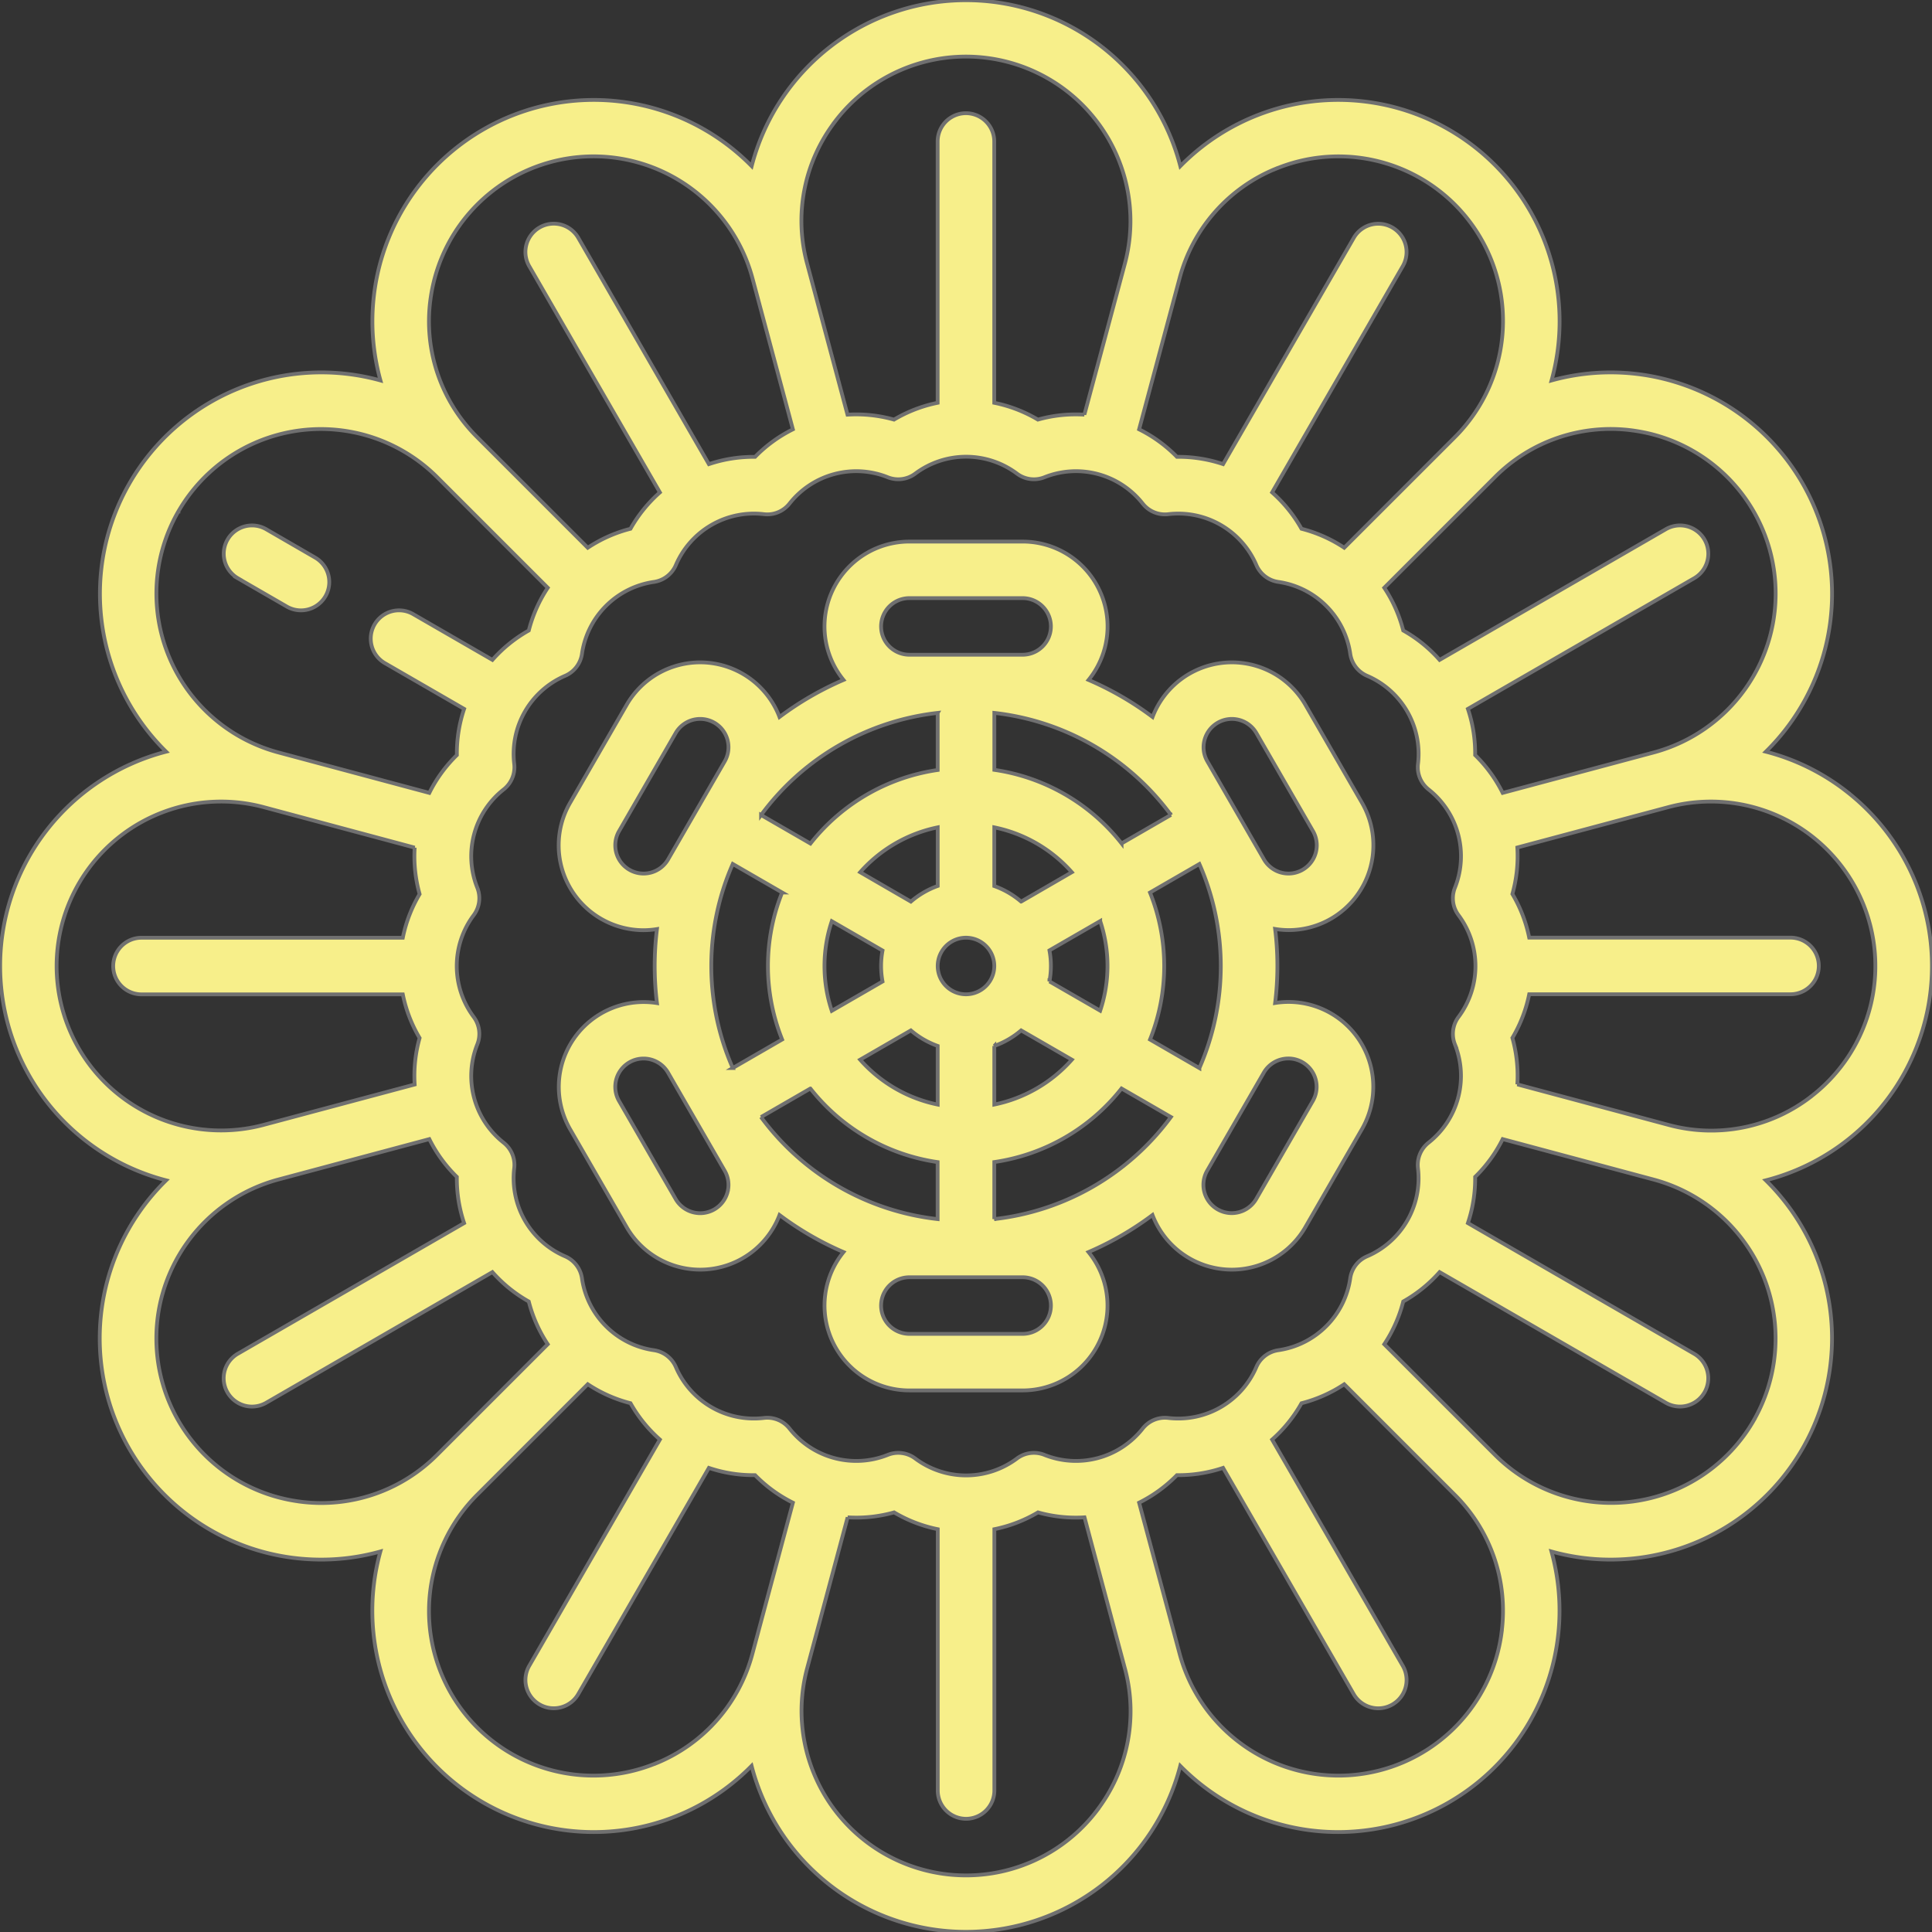 <svg xmlns="http://www.w3.org/2000/svg" xmlns:xlink="http://www.w3.org/1999/xlink" width="90" height="90" viewBox="0 0 90 90">
  <rect x="0" y="0" width="90" height="90" fill="#333333" stroke="none"/>
  <defs>
    <clipPath id="clip-path">
      <path id="Path_28" data-name="Path 28" d="M0,0H90V90H0V0Z" transform="translate(699 2433)" fill="#f7ef8a" stroke="#707070" stroke-width="1"/>
    </clipPath>
  </defs>
  <g id="Mask_Group_20" data-name="Mask Group 20" transform="translate(-699 -2433)" clip-path="url(#clip-path)">
    <g id="_002-passiflora" data-name="002-passiflora" transform="translate(699 2433)">
      <path id="Path_32" data-name="Path 32" d="M62,42.8a3.955,3.955,0,0,0,1.448-5.4l-2.637-4.567a3.955,3.955,0,0,0-7.12.567,14.5,14.5,0,0,0-2.981-1.726,3.953,3.953,0,0,0-3.07-6.445H42.363a3.953,3.953,0,0,0-3.07,6.445A14.507,14.507,0,0,0,36.312,33.4a3.955,3.955,0,0,0-7.12-.567L26.556,37.4a3.954,3.954,0,0,0,3.418,5.932,3.974,3.974,0,0,0,.63-.052,14.063,14.063,0,0,0,0,3.448A3.953,3.953,0,0,0,26.556,52.6l2.637,4.567a3.955,3.955,0,0,0,7.12-.567,14.5,14.5,0,0,0,2.981,1.726,3.953,3.953,0,0,0,3.07,6.445h5.273a3.953,3.953,0,0,0,3.07-6.445A14.507,14.507,0,0,0,53.688,56.6a3.955,3.955,0,0,0,7.12.567L63.444,52.6A3.952,3.952,0,0,0,59.4,46.723a14.062,14.062,0,0,0,0-3.448,3.972,3.972,0,0,0,.63.052A3.93,3.93,0,0,0,62,42.8Zm-5.888-8.333a1.319,1.319,0,0,1,2.415-.318l2.637,4.567a1.318,1.318,0,1,1-2.283,1.318l-2.637-4.567a1.308,1.308,0,0,1-.132-1Zm-.24,15.288-2.3-1.329a9.2,9.2,0,0,0,0-6.848l2.3-1.329a11.83,11.83,0,0,1,0,9.506ZM33.135,45a11.792,11.792,0,0,1,1-4.753l2.3,1.329a9.2,9.2,0,0,0,0,6.848l-2.3,1.329A11.8,11.8,0,0,1,33.135,45Zm5.273,0a6.561,6.561,0,0,1,.34-2.087l2.364,1.365a3.908,3.908,0,0,0,0,1.445l-2.364,1.365A6.561,6.561,0,0,1,38.408,45Zm9.159-3a3.957,3.957,0,0,0-1.249-.724V38.541a6.593,6.593,0,0,1,3.612,2.09ZM45,46.318A1.318,1.318,0,1,1,46.318,45,1.32,1.32,0,0,1,45,46.318Zm-1.318-5.047A3.957,3.957,0,0,0,42.432,42L40.07,40.631a6.593,6.593,0,0,1,3.612-2.09ZM42.432,48a3.957,3.957,0,0,0,1.249.724v2.731a6.593,6.593,0,0,1-3.612-2.09Zm3.886.724A3.957,3.957,0,0,0,47.568,48l2.363,1.364a6.593,6.593,0,0,1-3.612,2.09Zm2.569-3.006a3.908,3.908,0,0,0,0-1.445l2.364-1.365a6.566,6.566,0,0,1,0,4.174Zm5.66-7.757-2.3,1.329a9.228,9.228,0,0,0-5.927-3.427V33.21a11.866,11.866,0,0,1,8.229,4.755ZM42.363,30.5a1.318,1.318,0,0,1,0-2.637h5.273a1.318,1.318,0,0,1,0,2.637Zm1.318,2.712v2.657a9.229,9.229,0,0,0-5.927,3.427l-2.3-1.329A11.867,11.867,0,0,1,43.682,33.21Zm-14.36,7.305a1.318,1.318,0,0,1-.483-1.8l2.637-4.567a1.318,1.318,0,1,1,2.284,1.318l-2.637,4.567a1.32,1.32,0,0,1-1.8.483Zm4.569,15.02a1.318,1.318,0,0,1-2.415.318l-2.637-4.567a1.318,1.318,0,1,1,2.283-1.318l2.637,4.567a1.308,1.308,0,0,1,.132,1Zm1.561-3.5,2.3-1.329a9.228,9.228,0,0,0,5.927,3.427V56.79a11.866,11.866,0,0,1-8.229-4.755ZM47.637,59.5a1.318,1.318,0,0,1,0,2.637H42.363a1.318,1.318,0,0,1,0-2.637ZM46.318,56.79V54.133a9.229,9.229,0,0,0,5.927-3.427l2.3,1.329a11.867,11.867,0,0,1-8.229,4.755Zm13.7-7.482a1.318,1.318,0,0,1,1.139,1.977l-2.637,4.567a1.318,1.318,0,1,1-2.284-1.318l2.637-4.567A1.319,1.319,0,0,1,60.022,49.309Z" fill="#f7ef8a" stroke="#707070" stroke-width="0.176"/>
      <path id="Path_33" data-name="Path 33" d="M85.97,36.829a10.307,10.307,0,0,0-3.709-1.813,10.313,10.313,0,0,0-9.984-17.293A10.313,10.313,0,0,0,54.984,7.739a10.313,10.313,0,0,0-19.968,0,10.313,10.313,0,0,0-17.293,9.984A10.313,10.313,0,0,0,7.739,35.016a10.312,10.312,0,0,0,0,19.968A10.306,10.306,0,0,0,13.6,72.562a10.49,10.49,0,0,0,1.371.09,10.231,10.231,0,0,0,2.749-.378,10.313,10.313,0,0,0,17.292,9.987,10.313,10.313,0,0,0,19.969,0,10.313,10.313,0,0,0,17.292-9.987,10.231,10.231,0,0,0,2.749.378,10.52,10.52,0,0,0,1.371-.09,10.313,10.313,0,0,0,5.865-17.578,10.305,10.305,0,0,0,3.71-18.155ZM76.052,20.053a7.663,7.663,0,0,1,.983,15L70,36.936a6.507,6.507,0,0,0-1.282-1.761,6.5,6.5,0,0,0-.338-2.152l10.541-6.086A1.318,1.318,0,0,0,77.6,24.654L67.062,30.74a6.5,6.5,0,0,0-1.694-1.369,6.505,6.505,0,0,0-.884-1.991l5.149-5.149a7.607,7.607,0,0,1,6.419-2.179Zm-8.277,28.6a3.956,3.956,0,0,1-1.226,4.576,1.319,1.319,0,0,0-.494,1.194,3.956,3.956,0,0,1-2.369,4.1,1.318,1.318,0,0,0-.787,1.025,3.955,3.955,0,0,1-3.35,3.35,1.319,1.319,0,0,0-1.025.787,3.956,3.956,0,0,1-4.1,2.369,1.318,1.318,0,0,0-1.194.494,3.956,3.956,0,0,1-4.576,1.226,1.318,1.318,0,0,0-1.281.169,3.956,3.956,0,0,1-4.737,0,1.318,1.318,0,0,0-1.281-.169,3.956,3.956,0,0,1-4.576-1.226,1.317,1.317,0,0,0-1.194-.494,3.956,3.956,0,0,1-4.1-2.369,1.318,1.318,0,0,0-1.025-.787,3.955,3.955,0,0,1-3.35-3.35,1.319,1.319,0,0,0-.787-1.025,3.956,3.956,0,0,1-2.369-4.1,1.319,1.319,0,0,0-.494-1.194,3.956,3.956,0,0,1-1.226-4.576,1.318,1.318,0,0,0-.169-1.281,3.957,3.957,0,0,1,0-4.738,1.318,1.318,0,0,0,.169-1.281,3.956,3.956,0,0,1,1.226-4.576,1.319,1.319,0,0,0,.494-1.194,3.956,3.956,0,0,1,2.369-4.1,1.318,1.318,0,0,0,.787-1.025,3.956,3.956,0,0,1,3.35-3.35,1.319,1.319,0,0,0,1.025-.787,3.956,3.956,0,0,1,4.1-2.369,1.318,1.318,0,0,0,1.194-.494,3.956,3.956,0,0,1,4.576-1.226,1.318,1.318,0,0,0,1.281-.169,3.957,3.957,0,0,1,4.738,0,1.318,1.318,0,0,0,1.281.169,3.956,3.956,0,0,1,4.576,1.226,1.318,1.318,0,0,0,1.194.494,3.956,3.956,0,0,1,4.1,2.369,1.319,1.319,0,0,0,1.025.787,3.956,3.956,0,0,1,3.35,3.35,1.319,1.319,0,0,0,.787,1.025,3.956,3.956,0,0,1,2.369,4.1,1.319,1.319,0,0,0,.494,1.194,3.956,3.956,0,0,1,1.226,4.576,1.319,1.319,0,0,0,.169,1.281,3.957,3.957,0,0,1,0,4.738,1.32,1.32,0,0,0-.168,1.282ZM59.418,7.869a7.663,7.663,0,0,1,8.351,12.5L62.62,25.516a6.5,6.5,0,0,0-1.991-.884,6.5,6.5,0,0,0-1.369-1.694L65.346,12.4a1.318,1.318,0,0,0-2.283-1.318L56.976,21.62a6.593,6.593,0,0,0-2.151-.339A6.509,6.509,0,0,0,53.064,20l1.885-7.034a7.608,7.608,0,0,1,4.469-5.1Zm-20.5-2.234A7.663,7.663,0,0,1,52.4,12.283l-1.885,7.034a6.5,6.5,0,0,0-2.166.23,6.5,6.5,0,0,0-2.033-.783V6.592a1.318,1.318,0,0,0-2.637,0V18.764a6.5,6.5,0,0,0-2.033.783,6.5,6.5,0,0,0-2.166-.23L37.6,12.283A7.607,7.607,0,0,1,38.921,5.635ZM20.053,13.948a7.663,7.663,0,0,1,15-.983L36.936,20a6.5,6.5,0,0,0-1.761,1.282,6.537,6.537,0,0,0-2.152.339L26.938,11.078A1.318,1.318,0,0,0,24.654,12.4L30.74,22.938a6.507,6.507,0,0,0-1.369,1.694,6.5,6.5,0,0,0-1.991.884l-5.149-5.149a7.607,7.607,0,0,1-2.179-6.419Zm-11.74,9.87a7.663,7.663,0,0,1,12.055-1.587l5.149,5.149a6.5,6.5,0,0,0-.884,1.991,6.5,6.5,0,0,0-1.694,1.369l-3.691-2.131a1.318,1.318,0,1,0-1.318,2.283l3.691,2.131a6.5,6.5,0,0,0-.338,2.152A6.5,6.5,0,0,0,20,36.936l-7.034-1.885A7.663,7.663,0,0,1,8.312,23.818ZM2.637,45a7.663,7.663,0,0,1,9.646-7.4l7.034,1.885a6.509,6.509,0,0,0,.23,2.166,6.5,6.5,0,0,0-.783,2.033H6.592a1.318,1.318,0,1,0,0,2.637H18.764a6.5,6.5,0,0,0,.783,2.033,6.5,6.5,0,0,0-.23,2.166L12.283,52.4A7.663,7.663,0,0,1,2.637,45ZM13.948,69.947a7.663,7.663,0,0,1-.983-15L20,53.064a6.5,6.5,0,0,0,1.282,1.761,6.5,6.5,0,0,0,.338,2.152L11.078,63.062A1.318,1.318,0,1,0,12.4,65.346L22.938,59.26a6.507,6.507,0,0,0,1.694,1.369,6.505,6.505,0,0,0,.884,1.991l-5.149,5.149a7.609,7.609,0,0,1-6.419,2.179ZM30.582,82.131a7.663,7.663,0,0,1-8.351-12.5l5.149-5.149a6.5,6.5,0,0,0,1.991.884,6.5,6.5,0,0,0,1.369,1.694L24.654,77.6a1.318,1.318,0,1,0,2.283,1.318L33.023,68.38a6.471,6.471,0,0,0,2.152.338A6.5,6.5,0,0,0,36.936,70l-1.885,7.034a7.607,7.607,0,0,1-4.469,5.1Zm20.5,2.234A7.663,7.663,0,0,1,37.6,77.717l1.885-7.034a6.5,6.5,0,0,0,2.166-.23,6.506,6.506,0,0,0,2.033.783V83.408a1.318,1.318,0,1,0,2.637,0V71.236a6.5,6.5,0,0,0,2.033-.783,6.5,6.5,0,0,0,2.166.23L52.4,77.717a7.608,7.608,0,0,1-1.322,6.648Zm18.868-8.314a7.663,7.663,0,0,1-15,.983L53.064,70a6.509,6.509,0,0,0,1.761-1.282,6.513,6.513,0,0,0,2.151-.339l6.086,10.542A1.318,1.318,0,0,0,65.346,77.6L59.26,67.062a6.5,6.5,0,0,0,1.369-1.694,6.5,6.5,0,0,0,1.991-.884l5.149,5.149A7.608,7.608,0,0,1,69.947,76.052Zm11.74-9.87a7.663,7.663,0,0,1-12.055,1.587L64.484,62.62a6.5,6.5,0,0,0,.884-1.991,6.5,6.5,0,0,0,1.694-1.369L77.6,65.346a1.318,1.318,0,1,0,1.318-2.283L68.38,56.976a6.5,6.5,0,0,0,.338-2.152A6.5,6.5,0,0,0,70,53.064l7.034,1.885a7.663,7.663,0,0,1,4.653,11.233Zm2.678-15.1A7.607,7.607,0,0,1,77.717,52.4l-7.034-1.885a6.509,6.509,0,0,0-.23-2.166,6.5,6.5,0,0,0,.783-2.033H83.408a1.318,1.318,0,0,0,0-2.637H71.236a6.5,6.5,0,0,0-.783-2.033,6.5,6.5,0,0,0,.23-2.166L77.717,37.6a7.663,7.663,0,0,1,6.648,13.481Z" fill="#f7ef8a" stroke="#707070" stroke-width="0.176"/>
      <path id="Path_34" data-name="Path 34" d="M11.078,26.938l2.283,1.318a1.318,1.318,0,0,0,1.318-2.283L12.4,24.654a1.318,1.318,0,1,0-1.318,2.283Z" fill="#f7ef8a" stroke="#707070" stroke-width="0.176"/>
    </g>
  </g>
</svg>
